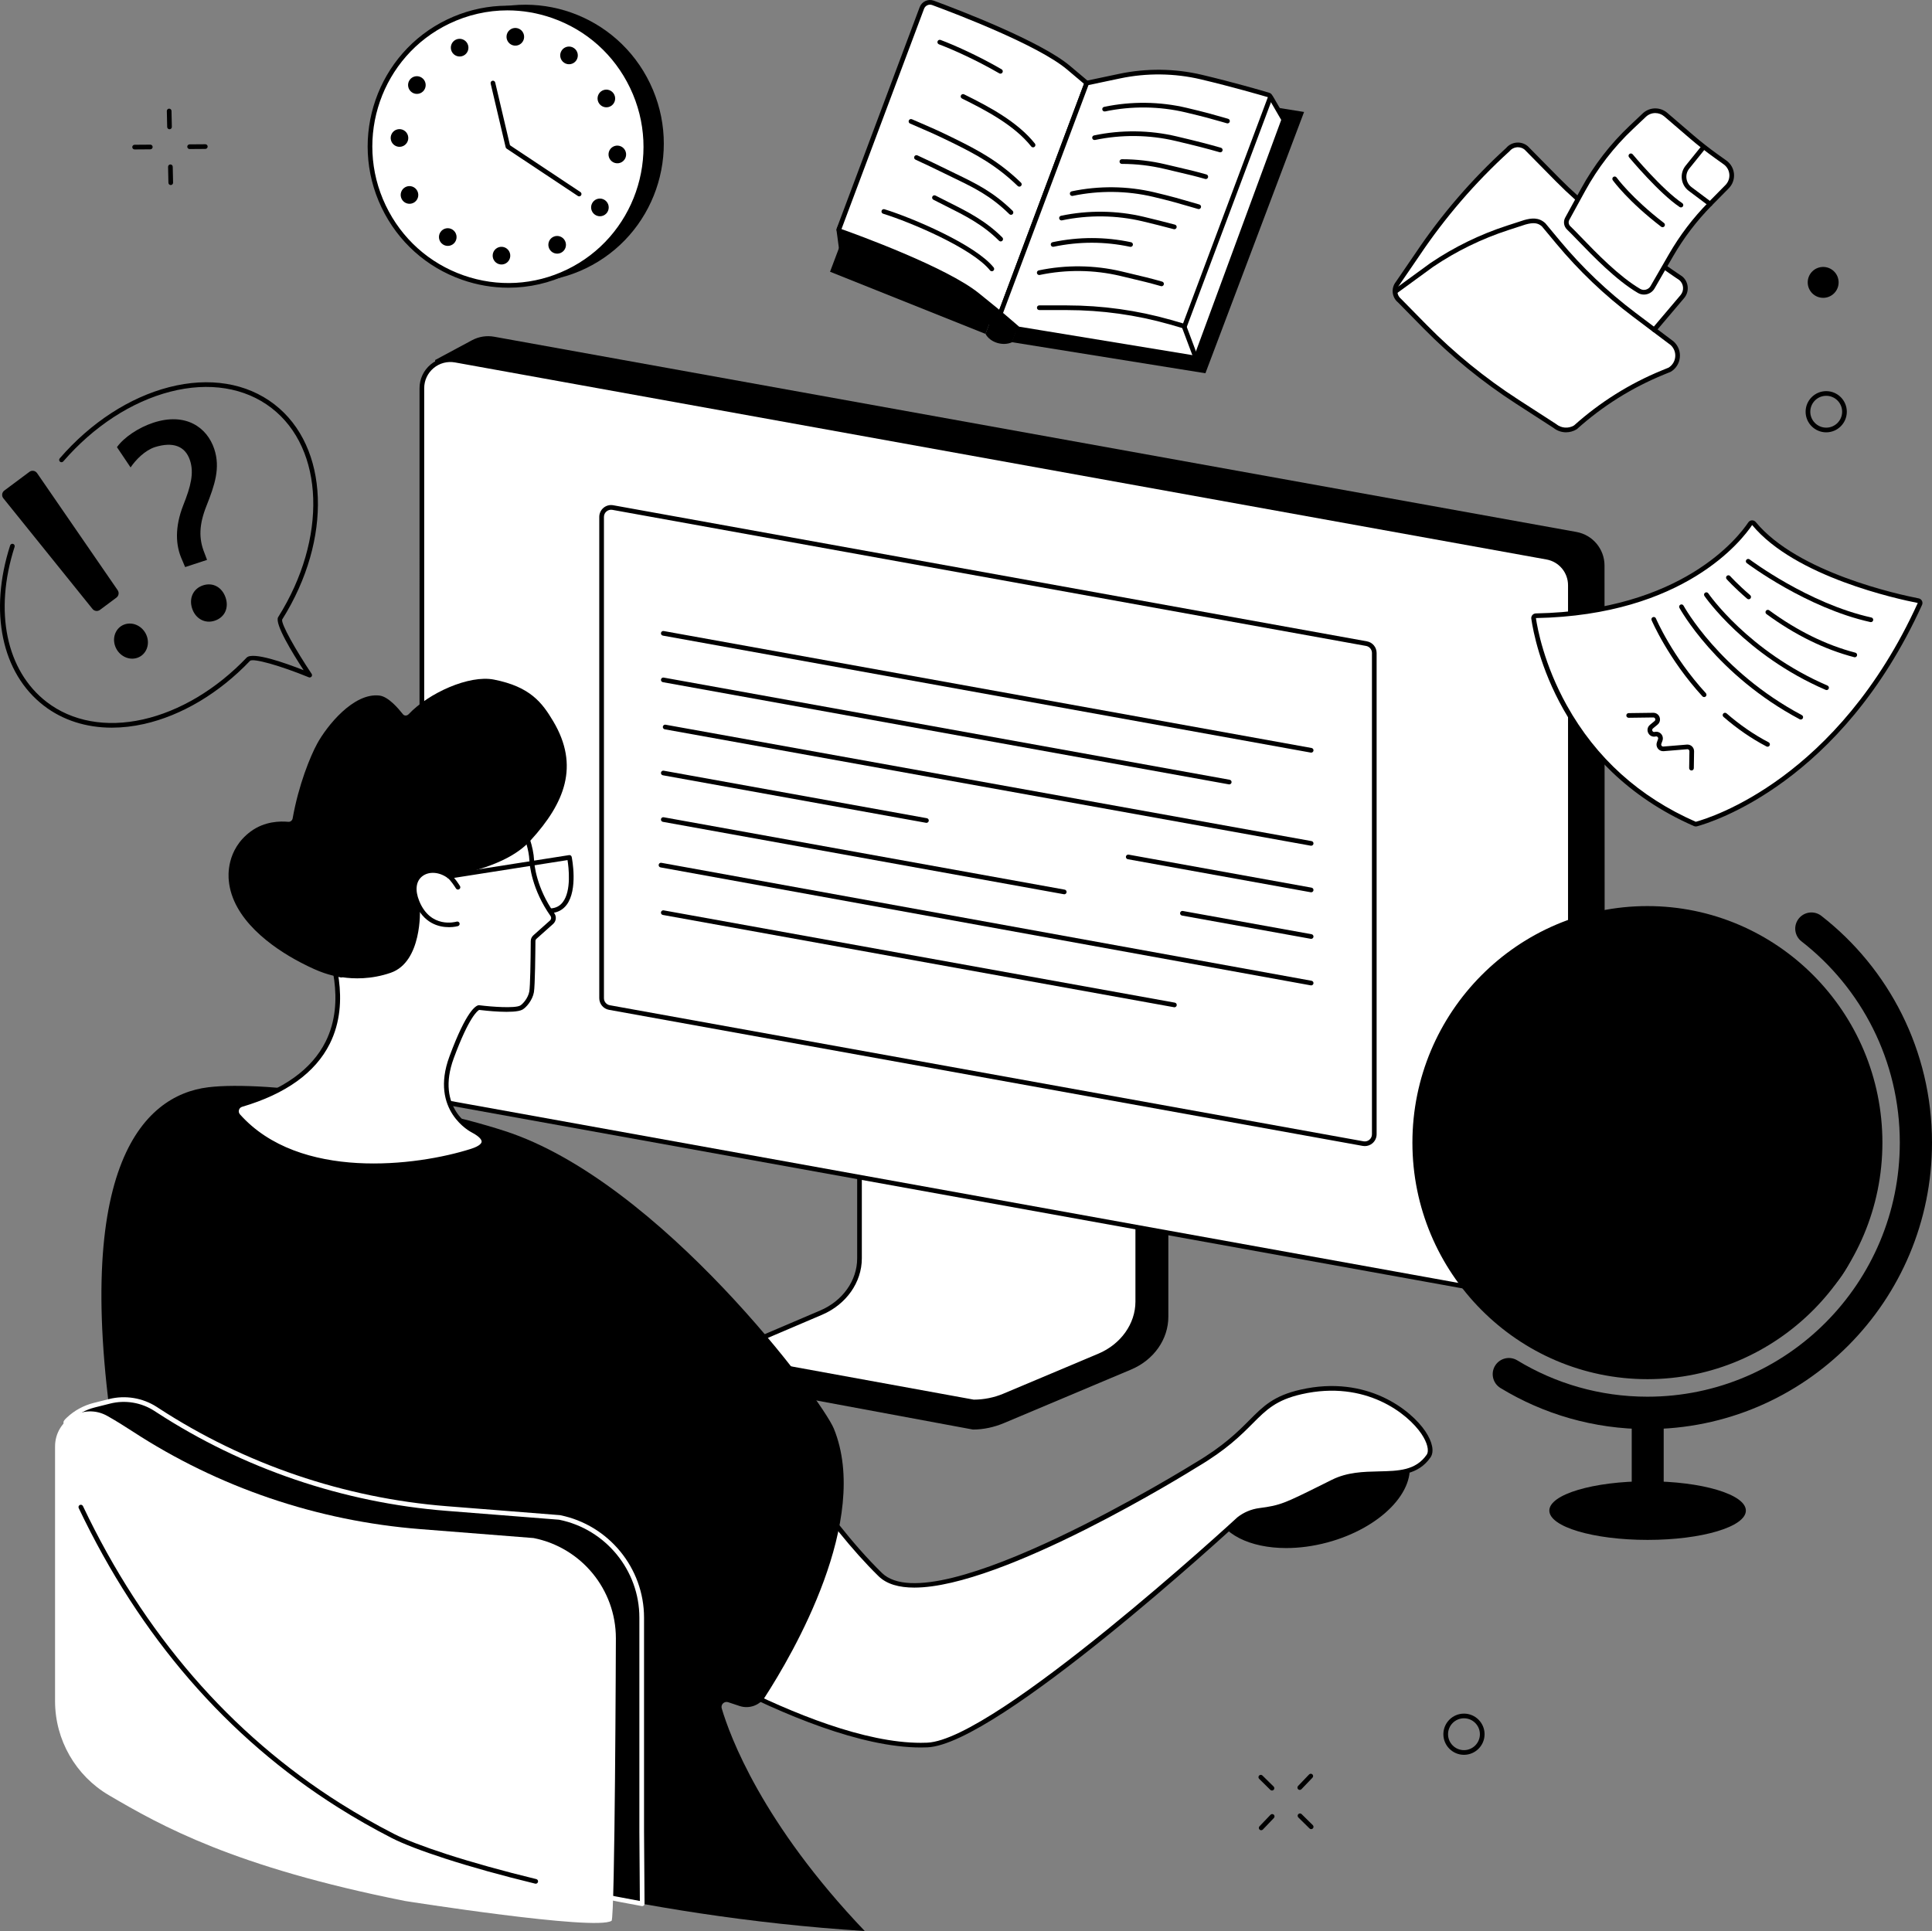 <?xml version="1.0" encoding="utf-8"?>
<svg data-name="Layer 2" id="Layer_2" viewBox="0 0 1830.7 1830" xmlns="http://www.w3.org/2000/svg">
<rect x="0" y="0" width="1830.7" height="1830" fill="#808080" stroke="none"/>
<defs>

</defs>
<g id="Illustration">
<g data-name="Digital learning" id="Digital_learning">
<g>
<g>
<path d="M1104.34,1022.26l-261.21-39.03c-1.69,0-2.25,1.57-2.25,3.08v222.24c0,21.28-148.41,76.56-149.86,73.75l-.18,23.52c-.01,4.38,3.84,8.26,8.75,8.26h3.33l219.01,40.67c10.16,0,20.2-2.27,29.4-6.13l120.41-50.7c21.68-9.13,35.35-28.73,35.35-50.11v-222.46c0-1.51-1.06-3.08-2.75-3.08Z"/>
<g>
<path d="M814.43,970.29v222.28c0,21.91-14.1,41.88-36.26,51.34l-81.23,34.67c-5.31,2.26-3.5,9.38,2.38,9.38l223.18,40.67c10.04,0,19.95-1.98,29.02-5.8l90-37.89c22.32-9.4,36.56-29.44,36.56-51.47v-222.51c0-.91-.83-1.65-1.85-1.65l-259.97-40.67c-1.02,0-1.85.74-1.85,1.65Z" fill="#fff"/>
<path d="M922.51,1330.84c-.13,0-.27-.01-.4-.04l-223-40.63c-3.68-.09-6.7-2.46-7.39-5.82-.67-3.27,1.08-6.4,4.35-7.8l81.23-34.67c21.21-9.05,34.92-28.4,34.92-49.3v-222.28c0-2.13,1.82-3.86,4.06-3.86.11,0,.23,0,.34.03l259.83,40.64c2.14.1,3.86,1.79,3.86,3.86v222.51c0,22.8-14.88,43.81-37.92,53.5l-90,37.89c-9.29,3.91-19.62,5.98-29.88,5.98ZM816.64,970.94v221.63c0,22.67-14.76,43.62-37.6,53.37l-81.23,34.67c-1.34.57-2,1.64-1.75,2.84.22,1.06,1.2,2.29,3.27,2.29.13,0,.27.01.4.04l222.99,40.63c9.61-.03,19.28-1.97,27.97-5.63l90-37.89c21.39-9.01,35.21-28.41,35.21-49.42v-221.97l-259.24-40.55Z"/>
</g>
</g>
<g>
<path d="M1510.4,1200.39l-29.14,27.2-1080.49-186.98,11.58-699.44,34.96-18.77c6.42-3.42,13.8-4.58,20.96-3.29l1025.54,185.02c15.39,2.78,26.58,16.18,26.58,31.82l.22,640.84c0,8.94-3.7,17.48-10.22,23.59Z"/>
<g>
<path d="M1456.23,1231.45l-1034.27-186.75c-12.86-2.32-22.21-13.51-22.21-26.58V367.87c0-16.84,15.24-29.57,31.81-26.58l1034.27,186.75c12.86,2.32,22.21,13.51,22.21,26.58v650.24c0,16.84-15.24,29.57-31.81,26.58Z" fill="#fff"/>
<path d="M1461.05,1234.09c-1.74,0-3.48-.15-5.22-.47l-1034.27-186.75c-13.92-2.51-24.03-14.61-24.03-28.76V367.87c0-8.68,3.82-16.86,10.48-22.42,6.66-5.57,15.38-7.88,23.93-6.33l1034.27,186.75c13.92,2.51,24.03,14.61,24.03,28.76v650.25c0,8.68-3.82,16.86-10.48,22.42-5.31,4.43-11.92,6.8-18.71,6.8ZM1456.62,1229.27c7.25,1.31,14.65-.65,20.3-5.37,5.65-4.72,8.9-11.66,8.9-19.03v-650.25c0-12-8.57-22.27-20.39-24.4L431.16,343.47c-7.25-1.31-14.65.65-20.3,5.37-5.65,4.72-8.9,11.66-8.9,19.03v650.25c0,12,8.57,22.27,20.39,24.4l1034.27,186.75Z"/>
</g>
<g>
<path d="M1291.64,1083.77l-714.19-128.96c-4.28-.77-7.39-4.5-7.39-8.85v-456.12c0-5.6,5.07-9.84,10.59-8.85l714.19,128.95c4.28.77,7.39,4.5,7.39,8.85v456.12c0,5.6-5.07,9.84-10.59,8.85Z" fill="#fff"/>
<path d="M1293.25,1086.13c-.67,0-1.34-.06-2-.18l-714.19-128.96c-5.34-.96-9.21-5.6-9.21-11.03v-456.12c0-3.33,1.47-6.46,4.02-8.6,2.55-2.13,5.89-3.02,9.17-2.43l714.19,128.96c5.34.96,9.21,5.6,9.21,11.03v456.12c0,3.33-1.47,6.46-4.02,8.6-2.03,1.7-4.57,2.61-7.17,2.61ZM1292.04,1081.6c1.99.36,4.01-.18,5.55-1.47,1.55-1.29,2.43-3.19,2.43-5.2v-456.12c0-3.28-2.34-6.09-5.57-6.67l-714.19-128.96c-1.98-.36-4,.18-5.55,1.47-1.55,1.29-2.43,3.19-2.43,5.2v456.12c0,3.28,2.34,6.09,5.57,6.67l714.19,128.96Z"/>
</g>
<g>
<path d="M1242.42,713.25c-.13,0-.26-.01-.4-.04l-613.91-110.85c-1.2-.22-2-1.37-1.78-2.57.22-1.2,1.36-2,2.57-1.78l613.91,110.85c1.2.22,2,1.37,1.79,2.57-.19,1.07-1.13,1.82-2.18,1.82Z"/>
<path d="M1164.79,743.35c-.13,0-.26-.01-.4-.04l-536.28-96.83c-1.2-.22-2-1.37-1.78-2.57.22-1.2,1.36-2,2.57-1.78l536.28,96.83c1.2.22,2,1.37,1.79,2.57-.19,1.07-1.13,1.82-2.18,1.82Z"/>
<path d="M1242.42,801.49c-.13,0-.26-.01-.4-.04l-612.13-110.3c-1.2-.22-2-1.37-1.79-2.57.22-1.2,1.36-2,2.57-1.79l612.13,110.3c1.2.22,2,1.37,1.79,2.57-.19,1.07-1.13,1.82-2.18,1.82Z"/>
<path d="M1242.42,845.61c-.13,0-.26-.01-.4-.04l-173.34-31.3c-1.2-.22-2-1.37-1.79-2.57.22-1.2,1.35-2,2.57-1.78l173.34,31.3c1.2.22,2,1.37,1.79,2.57-.19,1.07-1.13,1.82-2.18,1.82Z"/>
<path d="M877.88,779.79c-.13,0-.26-.01-.4-.04l-249.37-45.03c-1.2-.22-2-1.37-1.78-2.57.22-1.2,1.36-2,2.57-1.78l249.37,45.03c1.2.22,2,1.37,1.78,2.57-.19,1.07-1.13,1.82-2.18,1.82Z"/>
<path d="M1242.42,889.73c-.13,0-.26-.01-.4-.04l-121.99-22.03c-1.2-.22-2-1.37-1.79-2.57.22-1.2,1.35-2,2.57-1.78l121.99,22.03c1.2.22,2,1.37,1.79,2.57-.19,1.07-1.13,1.82-2.18,1.82Z"/>
<path d="M1008.46,847.48c-.13,0-.26-.01-.4-.04l-379.95-68.6c-1.2-.22-2-1.37-1.78-2.57.22-1.2,1.36-2,2.57-1.78l379.95,68.6c1.2.22,2,1.37,1.79,2.57-.19,1.07-1.13,1.82-2.18,1.82Z"/>
<path d="M1242.42,933.84c-.13,0-.26-.01-.4-.04l-616.09-111.78c-1.2-.22-2-1.37-1.78-2.57.22-1.2,1.36-2,2.57-1.78l616.09,111.78c1.2.22,2,1.37,1.78,2.57-.19,1.07-1.13,1.82-2.18,1.82Z"/>
<path d="M1112.84,954.57c-.13,0-.26-.01-.4-.04l-484.34-87.45c-1.2-.22-2-1.37-1.78-2.57.22-1.2,1.36-2,2.57-1.78l484.34,87.45c1.2.22,2,1.37,1.79,2.57-.19,1.07-1.13,1.82-2.18,1.82Z"/>
</g>
</g>
</g>
<g>
<g>
<g>
<g>
<ellipse class="cls-1" cx="1243.02" cy="1407.36" rx="92.72" ry="54.15" transform="translate(-320.96 368.26) rotate(-14.95)"/>
<path d="M1218.79,1467.06c-34.21,0-61.59-13.12-67.49-35.22-3.94-14.77,2.07-31.15,16.93-46.13,14.55-14.67,35.95-26.33,60.25-32.81,50.57-13.5,98.24-.06,106.26,29.97,8.01,30.03-26.61,65.44-77.18,78.94-13.35,3.56-26.5,5.25-38.76,5.25ZM1267.63,1352.02c-11.98,0-24.88,1.66-38.01,5.16-23.55,6.29-44.24,17.53-58.25,31.66-13.7,13.82-19.31,28.69-15.79,41.87,7.39,27.67,52.63,39.7,100.84,26.83,48.22-12.87,81.43-45.85,74.05-73.52-5.38-20.14-30.8-31.99-62.83-31.99Z"/>
</g>
<g>
<path d="M1173.98,1439.58c5.65-4.42,12.4-7.26,19.54-8.19,21.98-2.85,25.48-5.19,69.55-27.06,32.98-16.37,71.13,3.44,90.57-24.39,11.3-16.17-40.2-79.07-120.63-60.87-45.78,10.36-39.3,33.54-99.39,69.12,0,0-247.7,154.69-299.51,104.02-57.49-56.23-108.17-144.36-108.17-144.36l-149.69,181.13s189.23,129.55,302.47,124.74c66.27-2.81,295.26-214.14,295.26-214.14Z" fill="#fff"/>
<path d="M872.56,1656.05c-113.27,0-295.7-123.98-297.56-125.25-.51-.35-.85-.9-.94-1.52-.09-.62.09-1.24.49-1.72l149.69-181.13c.46-.56,1.17-.86,1.89-.8.72.06,1.37.47,1.73,1.1.51.88,51.2,88.51,107.8,143.88,49.97,48.88,294.33-102.77,296.79-104.31,27.13-16.06,40.62-29.61,51.46-40.49,13.37-13.42,23.03-23.12,48.62-28.91,62.83-14.22,104.7,19.62,118.06,39.49,6.82,10.14,8.64,19.41,4.87,24.81-11.72,16.78-29.73,17.19-48.8,17.62-14.19.32-28.86.66-42.61,7.48l-8.48,4.22c-36.26,18.04-40.92,20.36-61.77,23.06-6.69.87-13.05,3.52-18.39,7.68-10.31,9.51-230.44,211.85-296.61,214.66-2.06.09-4.14.13-6.25.13ZM579.51,1528.5c20.24,13.53,187.51,123.12,292.98,123.13,2.07,0,4.1-.04,6.13-.13,64.71-2.75,291.57-211.44,293.86-213.55.04-.04.09-.08.14-.12,5.98-4.68,13.11-7.66,20.62-8.64,20.11-2.61,23.92-4.5,60.37-22.63l8.48-4.22c14.63-7.26,29.8-7.61,44.47-7.94,18.69-.43,34.83-.79,45.27-15.73,2.6-3.72.67-11.49-4.92-19.8-12.77-19.01-52.92-51.34-113.41-37.65-24.33,5.51-33.61,14.82-46.46,27.72-11.02,11.06-24.73,24.83-52.3,41.15-8.64,5.4-184.37,114.43-268.34,114.44-14.44,0-26.15-3.22-33.85-10.75-51.37-50.24-97.82-126.72-106.93-142.1l-146.12,176.81Z"/>
</g>
<path d="M478.22,1071.8c-85.34-27.63-225.06-48.3-281.01-41.4-62.13,7.66-132.36,76.98-86.22,354.76,9.04,54.43,15.76,103.57,25.33,147.13,57.72,83.83,134.29,155.48,235.85,207.56,44.9,23.02,228.7,76.23,447.24,90.14-97.4-102.09-127.8-184.84-135.52-210.98-1.09-3.7,2.42-7.08,6.08-5.87l10.79,3.58c9,2.99,18.89-.47,24.04-8.44,26.57-41.11,100.58-167.79,65.34-254.37-10.99-26.99-164.45-234.38-311.91-282.11Z"/>
</g>
<g>
<g>
<path d="M482.16,759.3s20.45,30.65,21.7,55.98c.33,6.7,3.12,28.11,19.61,51.52,1.59,2.26,1.24,5.33-.85,7.19l-15.76,14.05c-1.09.97-1.71,2.32-1.72,3.76-.05,8.94-.33,41.98-1.4,48.13-1.25,7.14-6.98,13.44-9.83,14.98-7.52,4.06-40.11-.09-40.11-.09,0,0-8.74.83-25.88,47.22-18.51,50.1,19.88,69.03,19.88,69.03,14.42,7.53,14.69,14.81-.91,19.78-53.79,17.14-165,29.67-221.15-33.36-3.2-3.6-1.6-9.36,3.09-10.75,142.68-42.08,74.68-163.35,77.7-164.15,7.71-2.04,52.03-48.74,78-62.03,17.7-9.06,39.17,4.05,53.57-9.66l44.07-51.63Z" fill="#fff"/>
<path d="M354.23,1106.97c-47.11,0-97.55-11.39-130.15-47.99-2.02-2.27-2.73-5.36-1.89-8.29.83-2.93,3.08-5.19,6.01-6.05,40.15-11.84,67.18-31.18,80.34-57.48,19.55-39.07,3.03-83.5-2.4-98.11-1.9-5.1-2.29-6.16-1.65-7.4.29-.55.86-1.02,1.47-1.18,2.66-.7,13.18-10.13,23.35-19.25,17.22-15.44,38.66-34.65,54.21-42.61,8.56-4.38,17.7-3.91,26.53-3.46,9.91.51,19.27.99,26.44-5.76l44-51.54c.45-.53,1.1-.82,1.81-.77.69.04,1.33.4,1.71.98.85,1.27,20.8,31.45,22.07,57.1.21,4.15,2.09,26.05,19.21,50.36,2.24,3.17,1.73,7.53-1.19,10.12l-15.76,14.05c-.63.56-.98,1.31-.98,2.12-.06,9.79-.34,42.22-1.44,48.5-1.32,7.56-7.32,14.58-10.96,16.54-7.61,4.11-35.71.87-40.92.23-1.47.76-9.58,6.56-24.05,45.72-17.57,47.55,17.29,65.54,18.79,66.28,8.49,4.43,12.4,8.78,12.01,13.31-.38,4.39-4.71,7.85-13.23,10.57-22.66,7.22-57,13.99-93.33,13.99ZM308.98,883.93c.32.95.82,2.28,1.3,3.59,5.6,15.05,22.62,60.84,2.21,101.63-13.73,27.44-41.67,47.54-83.05,59.74-1.49.44-2.58,1.54-3,3.02-.42,1.46-.06,3,.94,4.13,56.24,63.12,167.73,49,218.83,32.72,8.89-2.83,10.07-5.65,10.16-6.73.1-1.14-.64-4.3-9.6-8.98-.36-.18-39.91-20.39-20.93-71.76,16.35-44.26,25.37-48.43,27.75-48.66.16-.02.33-.01.49,0,12.33,1.57,33.76,3.05,38.78.33,2.45-1.32,7.6-7.1,8.7-13.41.83-4.72,1.25-27.77,1.37-47.77.01-2.04.91-4.01,2.46-5.39l15.76-14.05c1.25-1.12,1.47-2.91.51-4.27-17.82-25.3-19.79-48.33-20.01-52.69-1.01-20.33-14.99-44.63-19.76-52.37l-42.13,49.35c-.05.06-.1.11-.16.17-8.56,8.14-19.36,7.58-29.8,7.05-8.25-.42-16.79-.86-24.29,2.98-15.04,7.69-36.23,26.69-53.27,41.96-11.97,10.73-19.2,17.14-23.27,19.41Z"/>
</g>
<path d="M522.1,865.3c-1.15,0-2.12-.89-2.21-2.05-.09-1.22.83-2.28,2.05-2.37,4.87-.35,8.6-2.31,11.4-6,8.24-10.86,5.52-32.93,4.42-39.79l-111.68,17.53c-1.2.19-2.34-.63-2.53-1.84-.19-1.21.64-2.34,1.84-2.53l113.83-17.87c1.18-.19,2.28.59,2.51,1.75.26,1.26,6.13,30.94-4.86,45.43-3.56,4.69-8.48,7.3-14.61,7.74-.05,0-.11,0-.16,0Z"/>
<path d="M425.32,878.65c-9.4,0-24.16-3.46-32.16-23.13-4.92-12.07-3.31-22.79,4.3-28.65,7.91-6.1,20.08-5.36,29.61,1.79,3.57,2.68,8.26,10.16,8.79,11.01.64,1.04.32,2.4-.72,3.05-1.04.65-2.4.32-3.05-.71-1.3-2.1-5.22-7.95-7.68-9.8-7.94-5.96-17.91-6.71-24.24-1.82-6.03,4.65-7.09,13.21-2.91,23.48,10.76,26.43,34.44,19.82,35.44,19.53,1.18-.34,2.4.33,2.75,1.5.35,1.17-.32,2.4-1.49,2.75-.1.03-3.6,1.03-8.64,1.03Z"/>
<path d="M524.14,683.4c-10.46-17.54-21.71-32.6-56.09-39.37-23.54-4.64-61.93,12.74-80.82,32.79-1.58,1.67-4.09,1.73-5.4.07-4.06-5.12-13.7-16.7-22.24-17.72-24.72-2.94-50.04,29.09-59.04,45.56-6.57,12.03-17.65,39.23-23.24,70.84-.35,1.98-2.15,3.44-4.1,3.26-7.45-.71-22.38-.68-35.64,9.13-23.64,17.49-21.08,43.12-20.8,46.25,3.21,36.51,40.32,63.48,68.45,78.11,19.09,9.93,26.26,11.35,37.49,13.95.65.15,1.33.1,1.97-.11,9.94,1.46,26.82,2.21,45.62-4.31,29.88-10.37,27.62-59.94,27.62-59.94l-3.76-9.35c-2.28-5.66-2.6-12.05-.29-17.7,7.05-17.24,33.07-4.29,34.04-4.49,48.96-10.17,66.25-24.5,75.14-34.26,31.87-34.98,46.42-70.24,21.1-112.7Z"/>
</g>
</g>
<g>
<g>
<path d="M530.28,1438.07c-.12-.02-.24-.03-.36-.05l-106.6-8.4c-97.71-7.7-191.96-39.7-274.06-93.19-.64-.41-1.27-.83-1.92-1.24-12.87-8.3-28.61-10.9-43.47-7.17l-14.48,3.64c-9.13,2.29-17.57,6.82-24.42,13.27-1.59,1.49-2.61,2.63-2.61,3.02l13.75,79.24c61.07,128.98,154.18,239.92,296.06,312.68,29.29,15.02,117.73,42.89,236.37,64.32-.2-28.65-.48-68.15-.48-68.2v-202.95c0-46.12-32.55-85.84-77.78-94.95Z"/>
<path d="M608.54,1806.39c-.13,0-.26-.01-.39-.04-112.64-20.34-204.48-47.86-236.99-64.53-68.08-34.91-128.28-80.58-178.95-135.73-46.32-50.42-86.05-110.3-118.1-177.97-.09-.18-.15-.37-.18-.57l-13.75-79.24c-.02-.12-.03-.25-.03-.37,0-1.05.47-1.97,3.31-4.64,7.04-6.63,15.83-11.4,25.4-13.81l14.48-3.64c15.39-3.86,31.86-1.15,45.2,7.46l1.92,1.25c81.46,53.08,175.87,85.18,273.02,92.84l107.09,8.47s.09.01.14.02c46.1,9.29,79.56,50.13,79.56,97.12v202.96l.48,68.18c0,.66-.28,1.29-.79,1.71-.4.34-.91.52-1.43.52ZM78.24,1426.5c66.53,140.37,165.77,245.14,294.94,311.38,25.87,13.27,109.17,41.07,233.13,63.63l-.37-52.58c-.06-7.85-.09-12.95-.09-12.96v-202.96c0-44.87-31.93-83.87-75.94-92.77l-.29-.04-106.47-8.39c-97.88-7.72-193.01-40.06-275.09-93.55l-1.91-1.24c-12.31-7.94-27.52-10.45-41.73-6.89l-14.48,3.64c-8.84,2.22-16.95,6.63-23.45,12.74-.99.93-1.53,1.51-1.81,1.83l13.56,78.14ZM64.39,1348.73h0s0,0,0,0Z" fill="#fff"/>
</g>
<path d="M383.63,1801.49c-161.93-32.27-230.79-71.07-280.39-100.17-31.65-18.57-51.07-52.52-51.07-89.19v-241.33c0-25.47,27.5-41.46,49.66-28.88,8.17,4.64,15.97,9.47,23.52,14.41,81.67,53.36,175.56,85.11,272.84,92.78l107.44,8.47c45.33,9.04,77.96,48.8,77.96,94.99,0,0-.84,265.55-4.09,267.72-14.8,9.86-195.88-18.8-195.88-18.8Z" fill="#fff"/>
<path d="M507.64,1785.15c-.17,0-.35-.02-.52-.06-31.22-7.58-60.73-15.79-85.33-23.76-22.39-7.25-39.89-13.99-50.63-19.5-17.49-8.97-34.65-18.74-50.99-29.05-104.98-66.2-187.6-161.62-245.57-283.6-.52-1.1-.06-2.42,1.05-2.95,1.11-.52,2.42-.06,2.95,1.05,57.6,121.21,139.67,216.01,243.94,281.75,16.23,10.23,33.27,19.94,50.65,28.85,10.38,5.32,28.12,12.15,49.97,19.23,24.5,7.93,53.89,16.12,85.01,23.67,1.19.29,1.92,1.48,1.63,2.67-.25,1.01-1.15,1.69-2.15,1.69Z"/>
</g>
</g>
<g>
<g>
<g>
<ellipse class="cls-1" cx="1561.03" cy="1082.84" rx="220.46" ry="221.96"/>
<g>
<path d="M1502.73,878.75c-.91,1.34,1.79,5.84,7.14,5.84s8.03-.9,10.26,4.94c2.23,5.84-.89,25.61,2.23,32.8s8.48,11.68,12.5,7.64c4.02-4.04,3.57-14.83,8.48-17.52,4.91-2.7,22.76-13.48,23.65-22.46.89-8.99-5.36-15.73-20.97-17.52-15.62-1.8-36.59-3.59-43.29,6.29Z"/>
<path d="M1445.06,1080.05c-2.09,1.17-3.34,3.42-3.23,5.82.32,7.54-2.52,26.31-8.48,32.31-7.59,7.64-4.79,21.4-4.91,26.96-.24,11.28.84,16.3,12.89,21.7,12.05,5.39,16.77,5.7,17.66,16.48.89,10.78,2.28,52.44,5.85,63.22,3.57,10.78,11.16,28.31,15.17,32.35,4.02,4.04,13.39,6.29,7.59-8.99-5.8-15.28-9.37-22.46-2.68-31,6.69-8.54,17.85-28.31,18.74-35.94.89-7.64,4.91-12.13,8.48-13.03,3.57-.9,11.16-3.59,13.39-6.29,2.23-2.7-2.23-10.33-3.57-17.07s-1.34-10.78,9.82-16.17c11.16-5.39,5.8-20.67-9.37-24.71-15.17-4.04-24.55-12.58-22.76-21.12,1.79-8.54-10.26-7.64-17.4-11.68-7.14-4.04-6.93-10.39-14.87-13.42-10.74-4.09-18.28-1.68-22.31.59Z"/>
<path d="M1721.55,1070.63c-3.76-5.68-3.29-14.67,6.11-26.98,7.38-9.67-3.21-19.33-8.1-23.03-.9-.68-.49-2.09.62-2.22,6.06-.69,20.1,1.36,26.28,32.82,7.99,40.7,11.28,26.5,15.51,21.77,4.23-4.73-3.68-13.57,4.23-22.72,4.99-5.76,7.52-14.17,8.81-21.03-15.9-64.56-59.85-117.96-118.09-146.33.09,7.09-1.61,31.77-30.33,21.59,0,0-17.86-8.52-13.63,26.03,4.23,34.55,18.8-2.37,21.62-3.79,2.82-1.42,10.34-3.31,7.05,19.88,0,0-.47,8.05-15.04,6.63-14.57-1.42-17.39,5.68-17.39,9.47s1.41,13.72-6.58,20.82c-7.99,7.1-5.64,25.56,5.17,19.4,10.81-6.15,18.33-25.56,28.2-27.45,9.87-1.89,18.8,10.89,28.2,7.57,9.4-3.31,5.17-19.4,9.87-19.4s14.57,9.47,13.16,16.56c-1.41,7.1-15.98,10.41-12.22,18.93,3.76,8.52,11.75,5.68,14.1,11.36,2.35,5.68-11.75,12.3-23.03,5.21-11.28-7.1-13.16,3.31-18.8-1.42-5.64-4.73-6.11-14.67-14.1-11.36-7.99,3.31-12.69,9.94-23.03,14.67-10.34,4.73-18.8,10.89-18.8,17.51s3.76,13.72,1.88,24.14c-1.88,10.41-5.17,38.81,28.67,33.13,33.85-5.68,29.61,11.83,29.61,13.72s-.47,26.5,2.82,30.76c3.29,4.26,10.81,16.56,0,32.65-10.81,16.09-6.58,52.06,3.29,47.33,9.87-4.73,19.74-23.19,31.96-32.65,12.22-9.47,29.15-50.64,22.09-63.42-7.05-12.78,9.87-23.19,12.22-31.71,2.35-8.52,1.41-12.78-2.35-18.46Z"/>
<path d="M1401.86,929.27c.18,7.88-1.21,16.46-5.79,24.5-13.83,24.26-13.39,36.39-14.73,60.65-1.34,24.26,29.11,67.03,36.7,71.52,7.59,4.49,8.76-6.19,8.76-14.73s-3.24-18.78-7.7-28.66c-4.46-9.88-4.46-16.17-3.12-20.22,1.34-4.04,6.69-5.39,10.26-1.35,3.57,4.04,12.15,7.63,16.27,5.1,5.07-3.11,3.1-15.27,4.88-19.31,1.79-4.04,11.6-6.74,15.62-15.28,4.02-8.54,10.71-12.13,18.74-16.18,8.03-4.04,15.17-5.84,16.51-8.54,1.34-2.7-.45-8.99,1.78-16.17,2.23-7.19,7.59-15.73,5.36-19.32-2.23-3.59-8.93-9.43-21.42-.45s-15.62,8.99-19.19,2.25,4.02-24.26,19.64-24.26,18.74-5.39,19.19-9.43c.45-4.04-4.46-8.54-9.82-9.44-5.36-.9-6.25,2.25-28.56,11.23-14.89,6-27.99,4.59-35.05,2.99-10.14,7.54-19.62,15.93-28.32,25.07Z"/>
<path d="M1742.61,1183.93c-.37,10.06-9.62,19.75-15.17,23.1-5.55,3.35-14.06,8.57-14.06,17.14,0,5.52-.15,12.57,1.13,18,29.38-28.69,35.19-34.24,52.01-77.5-.87-5.5-23.53,9.21-23.9,19.27Z"/>
</g>
</g>
<path d="M1561.03,1307.01c-122.78,0-222.68-100.56-222.68-224.17s99.89-224.17,222.68-224.17,222.68,100.56,222.68,224.17-99.89,224.17-222.68,224.17ZM1561.03,863.1c-120.34,0-218.25,98.58-218.25,219.74s97.91,219.74,218.25,219.74,218.25-98.58,218.25-219.74-97.91-219.74-218.25-219.74Z"/>
</g>
<g>
<path d="M1417.09,1293.65c-4.94,7.26-2.78,17.18,4.72,21.75,40.64,24.71,88.28,38.93,139.22,38.93,148.93,0,269.67-121.55,269.67-271.49,0-87.45-41.07-165.25-104.85-214.9-6.95-5.41-17.02-3.85-22.03,3.4-4.62,6.69-3.2,15.8,3.22,20.79,56.66,44.03,93.15,113.08,93.15,190.71,0,132.98-107.07,240.78-239.16,240.78-45.12,0-87.31-12.58-123.32-34.44-6.97-4.23-16.03-2.27-20.62,4.47Z"/>
<rect height="101.78" width="30.29" x="1546.17" y="1337.86"/>
<ellipse cx="1561.21" cy="1431.55" rx="93.11" ry="27.78"/>
</g>
</g>
<g>
<polygon points="1142.21 353.72 958.66 324.25 1052.15 76.63 1235.7 106.1 1142.21 353.72"/>
<polygon points="933.84 316.45 786.52 257.53 873.54 26.67 1019.97 88.14 933.84 316.45"/>
<path d="M959.01,324.33c-8.57,3.91-20.66.39-25.17-7.88l86.68-231.5c4.21,8.47,16.22,12.35,24.95,8.71l-86.46,230.67Z"/>
<g>
<path d="M963.48,311.97c-8.57,3.91-20.66.39-25.17-7.88l85.78-228.94c4.21,8.47,16.22,12.35,24.95,8.71l-85.56,228.11Z"/>
<path d="M955.86,315.77c-7.86,0-15.9-4.02-19.49-10.62-.31-.56-.35-1.23-.13-1.84l85.78-228.94c.31-.83,1.08-1.39,1.96-1.43.93-.05,1.7.44,2.1,1.23,3.58,7.19,14.33,10.91,22.11,7.65.82-.34,1.75-.16,2.39.45.64.61.85,1.54.54,2.37l-85.56,228.11c-.21.55-.62.99-1.15,1.24-2.66,1.21-5.58,1.78-8.53,1.78ZM963.48,311.97h.02-.02ZM940.76,303.87c4.06,6.23,13.74,9.2,20.98,6.43l83.7-223.14c-7.54,1.21-15.88-1.7-20.77-7.24l-83.91,223.96Z"/>
</g>
<g>
<polygon class="cls-1" points="799.07 249.6 938.17 305.46 947.89 297.22 1026.31 87.97 1009.83 81.49 881.51 11.86 794.85 217.87 799.07 249.6"/>
<path d="M938.17,307.67c-.28,0-.56-.05-.83-.16l-139.1-55.86c-.74-.3-1.26-.97-1.37-1.76l-4.22-31.73c-.05-.39,0-.79.15-1.15L879.47,11c.24-.58.72-1.02,1.31-1.23.59-.21,1.24-.16,1.79.14l128.2,69.57,16.35,6.43c1.12.44,1.69,1.7,1.26,2.84l-78.42,209.25c-.13.35-.35.67-.64.91l-9.72,8.23c-.41.34-.92.52-1.43.52ZM801.1,248.03l136.67,54.88,8.26-7,77.45-206.67-14.45-5.68c-.08-.03-.17-.07-.24-.11l-126.17-68.47-85.48,203.2,3.97,29.85Z"/>
</g>
<g>
<path d="M795.03,217.01c-.29.77.1,1.63.87,1.9,12.12,4.29,99.51,35.71,130.41,60.78l21.59,17.52,81.89-218.5-17.27-14.56c-27.39-23.1-103.89-52.39-128.44-61.44-4.25-1.57-8.96.6-10.55,4.84l-78.5,209.45Z" fill="#fff"/>
<path d="M947.89,299.44c-.5,0-1-.17-1.39-.49l-21.59-17.52c-30.79-24.99-119.71-56.86-129.75-60.42-.94-.33-1.68-1.01-2.1-1.91-.42-.9-.46-1.92-.11-2.86h0S871.45,6.78,871.45,6.78c2.01-5.37,8.02-8.12,13.39-6.14,23.26,8.58,101.31,38.39,129.1,61.83l17.27,14.56c.72.6.97,1.59.65,2.47l-81.89,218.5c-.25.67-.81,1.17-1.49,1.36-.19.05-.38.08-.58.08ZM797.36,217.09c13.05,4.64,99.62,35.96,130.34,60.9l19.2,15.58,80.26-214.16-16.07-13.56c-27.24-22.97-104.69-52.54-127.78-61.06-3.09-1.14-6.55.45-7.71,3.54l-78.23,208.75Z"/>
</g>
<g>
<path d="M947.89,297.22l16.86,14.46,168.49,27.66,83.24-225.92-12.13-20.93c-.32-.56-.94-.87-1.58-.8-6.88.82-45.87,5.18-62.05.95-24.82-6.49-50.92-6.31-76.02-1.02l-32.22,6.79-84.58,198.82Z" fill="#fff"/>
<path d="M1133.24,341.55c-.12,0-.24,0-.36-.03l-168.49-27.66c-.4-.07-.77-.24-1.08-.5l-16.86-14.46c-.73-.63-.97-1.66-.59-2.55l84.58-198.82c.28-.67.87-1.15,1.58-1.3l32.22-6.79c26.45-5.57,53.09-5.21,77.04,1.05,16.03,4.19,56.65-.46,61.23-1.01,1.53-.18,2.99.56,3.76,1.88l12.13,20.93c.33.57.39,1.26.16,1.88l-83.23,225.92c-.32.88-1.16,1.45-2.08,1.45ZM965.72,309.6l166.07,27.26,82.24-223.23-11.41-19.69c-8.47,1-46.27,5.08-62.47.85-23.29-6.09-49.22-6.43-75.01-1l-31.09,6.55-83.49,196.26,15.15,13Z"/>
</g>
<path d="M1024.25,287.12c10.96.5,21.88,2.02,32.62,4.56,35.34,8.37,65.52,17.53,65.52,17.53l81.08-216.35c.44-1.16-.19-2.45-1.39-2.81-7.57-2.25-33.81-9.91-63.72-17.01-25.38-6.02-51.79-6.3-77.32-.92l-31.28,6.59-81.89,218.5,32.81-6.69c14.37-2.93,29.01-4.07,43.57-3.41Z" fill="#fff"/>
<path d="M1122.38,311.42c-.21,0-.43-.03-.64-.1,0,0-5.01-1.52-13.31-3.88-31.61-8.99-64.4-13.56-97.44-13.59l-26.21-.02c-1.22,0-2.21-.99-2.21-2.22s.99-2.21,2.21-2.21l26.22.02c33.45.03,66.64,4.65,98.65,13.76,5.26,1.5,9.2,2.65,11.4,3.31l80.35-214.41c-7.29-2.09-33.6-9.78-63.5-16.87-24.86-5.89-51.27-6.21-76.4-.92l-30.09,6.34-81.46,217.36c-.43,1.15-1.71,1.72-2.85,1.3-1.15-.43-1.72-1.7-1.3-2.85l81.89-218.5c.27-.71.88-1.23,1.62-1.39l31.28-6.59c25.76-5.43,52.85-5.1,78.33.94,30.02,7.12,56.43,14.83,63.81,17.03,1.15.34,2.11,1.15,2.65,2.22.54,1.08.6,2.35.18,3.48l-81.08,216.35c-.33.88-1.17,1.44-2.07,1.44Z"/>
<g>
<g>
<path d="M1163.13,116.92c-.2,0-.4-.03-.61-.09l-5.02-1.44c-9.24-2.66-15.92-4.58-34.02-8.87-24.83-5.89-51.23-6.2-76.35-.91-1.19.25-2.37-.51-2.62-1.71-.25-1.2.51-2.37,1.71-2.62,25.75-5.43,52.83-5.1,78.29.93,18.2,4.32,24.92,6.25,34.22,8.93l5.01,1.44c1.18.34,1.86,1.56,1.52,2.74-.28.97-1.17,1.61-2.13,1.61Z"/>
<path d="M1156.3,144.36c-.2,0-.41-.03-.61-.09-11.81-3.37-20.22-5.6-41.75-10.7-24.83-5.89-51.23-6.2-76.35-.91-1.19.25-2.37-.51-2.62-1.71-.25-1.2.51-2.37,1.71-2.62,25.75-5.43,52.83-5.1,78.28.93,21.61,5.12,30.06,7.37,41.94,10.75,1.18.34,1.86,1.56,1.52,2.74-.28.97-1.17,1.61-2.13,1.61Z"/>
<path d="M1142.58,169.68c-.2,0-.41-.03-.61-.09-9.34-2.66-14.69-3.92-26.4-6.67-3.47-.81-7.49-1.76-12.34-2.91-13.12-3.11-26.62-4.69-40.15-4.69-1.28,0-2.25-.98-2.25-2.21s1.04-2.21,2.25-2.21c13.87,0,27.72,1.62,41.17,4.81,4.84,1.15,8.86,2.09,12.33,2.9,11.78,2.76,17.16,4.03,26.6,6.72,1.18.34,1.86,1.56,1.52,2.74-.28.97-1.17,1.61-2.13,1.61Z"/>
<path d="M1135.86,198.15c-.2,0-.41-.03-.61-.09-2.74-.78-5.32-1.54-7.92-2.3-8.9-2.61-18.1-5.31-34.55-9.21-24.83-5.89-51.23-6.2-76.35-.91-1.19.25-2.37-.51-2.62-1.71-.25-1.2.51-2.37,1.71-2.62,25.76-5.43,52.83-5.1,78.29.93,16.56,3.93,25.82,6.64,34.77,9.27,2.59.76,5.17,1.52,7.89,2.29,1.18.34,1.86,1.56,1.52,2.74-.28.97-1.17,1.61-2.13,1.61Z"/>
<path d="M1112.76,217.24c-.19,0-.38-.02-.57-.07-10.18-2.7-20.12-5.2-29.56-7.44-24.83-5.89-51.23-6.2-76.35-.91-1.19.25-2.37-.51-2.62-1.71s.51-2.37,1.71-2.62c25.75-5.43,52.83-5.1,78.28.93,9.48,2.25,19.46,4.76,29.68,7.47,1.18.31,1.89,1.53,1.57,2.71-.26.99-1.16,1.65-2.14,1.65Z"/>
<path d="M1071.3,233.94c-.15,0-.31-.02-.46-.05-23.98-5.12-48.38-5.13-72.52-.05-1.19.25-2.37-.51-2.62-1.71-.25-1.2.51-2.37,1.71-2.62,24.75-5.21,49.76-5.2,74.36.05,1.2.26,1.96,1.43,1.7,2.63-.22,1.04-1.14,1.75-2.16,1.75Z"/>
<path d="M1100.64,271.24c-.2,0-.41-.03-.61-.09-11.24-3.21-16.55-4.47-34.15-8.64l-4.34-1.03c-24.83-5.89-51.23-6.2-76.35-.91-1.19.25-2.37-.51-2.62-1.71-.25-1.2.51-2.37,1.71-2.62,25.75-5.43,52.83-5.1,78.29.93l4.34,1.03c17.67,4.19,23.01,5.45,34.35,8.69,1.18.34,1.86,1.56,1.52,2.74-.28.97-1.17,1.61-2.13,1.61Z"/>
</g>
<g>
<path d="M948,69.81c-.38,0-.76-.1-1.11-.3-21.9-12.69-44.49-22.75-57.18-27.51-1.14-.43-1.72-1.71-1.3-2.85.43-1.14,1.7-1.72,2.85-1.3,12.85,4.82,35.71,14.99,57.84,27.82,1.06.61,1.42,1.97.81,3.02-.41.71-1.15,1.1-1.92,1.1Z"/>
<path d="M978.91,139.66c-.65,0-1.3-.29-1.73-.84-15.83-19.89-42.16-33.89-65.61-45.45-1.1-.54-1.55-1.87-1.01-2.96.54-1.1,1.87-1.55,2.96-1.01,23.88,11.77,50.72,26.06,67.12,46.66.76.96.6,2.35-.35,3.11-.41.32-.89.48-1.38.48Z"/>
<path d="M965.91,176.89c-.55,0-1.11-.21-1.54-.62-20.52-19.8-39.41-29.88-61.98-41.01-15.17-7.48-23.98-11.26-32.51-14.92-2.49-1.07-4.96-2.13-7.56-3.27-1.12-.49-1.63-1.8-1.14-2.92.49-1.12,1.8-1.63,2.92-1.14,2.59,1.14,5.05,2.19,7.53,3.25,8.58,3.68,17.45,7.49,32.72,15.02,22.92,11.3,42.11,21.56,63.09,41.8.88.85.91,2.25.06,3.13-.43.45-1.01.68-1.59.68Z"/>
<path d="M957.98,203.57c-.56,0-1.12-.21-1.55-.63-17.66-17.35-33.11-24.83-52.68-34.29-2.84-1.37-5.75-2.78-8.75-4.26-8.71-4.3-17.97-8.71-27.52-13.11-1.11-.51-1.6-1.83-1.08-2.94.51-1.11,1.83-1.6,2.94-1.08,9.58,4.41,18.88,8.84,27.63,13.16,2.99,1.47,5.89,2.88,8.72,4.25,19.14,9.26,35.67,17.26,53.85,35.12.87.86.88,2.26.03,3.13-.43.44-1.01.66-1.58.66Z"/>
<path d="M948.24,228.81c-.57,0-1.13-.22-1.57-.65-15.38-15.38-32.33-23.86-50.27-32.83-3.97-1.99-7.97-3.99-11.97-6.07-1.08-.57-1.5-1.9-.94-2.99.57-1.08,1.91-1.5,2.99-.94,3.98,2.08,7.95,4.06,11.9,6.04,18.27,9.14,35.53,17.77,51.42,33.66.86.86.86,2.27,0,3.13-.43.43-1,.65-1.56.65Z"/>
<path d="M939.84,257.07c-.65,0-1.3-.29-1.73-.84-16.49-20.72-75.06-45.59-101.3-53.7-1.17-.36-1.82-1.6-1.46-2.77.36-1.17,1.6-1.82,2.77-1.46,26.68,8.25,86.36,33.7,103.45,55.17.76.96.6,2.35-.35,3.11-.41.32-.89.48-1.38.48Z"/>
</g>
</g>
<path d="M1133.24,341.55c-.9,0-1.74-.55-2.07-1.44l-11.02-29.39c-.43-1.14.15-2.42,1.3-2.85,1.13-.43,2.42.15,2.85,1.3l11.02,29.39c.43,1.14-.15,2.42-1.3,2.85-.26.1-.52.14-.78.14Z"/>
</g>
<g>
<g>
<path d="M1453.2,586.06c2.74,18.81,24.98,138.8,152.77,194.75.46.2.97.25,1.46.11,10.77-2.91,135.07-39.78,211.8-208.57.6-1.31-.17-2.85-1.57-3.12-17.63-3.42-115.35-24.27-155.67-73.09-.95-1.15-2.71-1.09-3.54.15-9.61,14.38-63.57,84.56-203.08,87.23-1.34.03-2.36,1.21-2.17,2.54Z" fill="#fff"/>
<path d="M1606.87,783.21c-.61,0-1.22-.13-1.79-.37-127.56-55.85-150.73-173.45-154.07-196.45-.18-1.26.18-2.53,1-3.5.83-.97,2.04-1.55,3.32-1.57,138.49-2.65,191.96-72.31,201.28-86.25.78-1.17,2.03-1.88,3.43-1.95,1.41-.06,2.75.52,3.66,1.62,39.67,48.03,135.57,68.68,154.39,72.33,1.33.26,2.45,1.1,3.07,2.31.63,1.23.67,2.65.09,3.91-76.63,168.58-199.49,206.07-213.24,209.79-.37.1-.76.15-1.14.15ZM1660.28,497.54c-9.52,14.23-64.18,85.5-204.87,88.19,0,0-.02.01-.02.01,1.39,9.57,7.62,43.81,29.23,82.69,27.72,49.85,68.84,86.97,122.24,110.35,13.54-3.66,134.56-40.62,210.36-207.35-19.06-3.74-116.31-24.7-156.94-73.89Z"/>
</g>
<g>
<path d="M1772.8,589.57c-.16,0-.32-.02-.48-.05-60.67-13.41-116.57-55.44-117.13-55.87-.97-.74-1.17-2.13-.43-3.1.74-.97,2.12-1.17,3.1-.43.55.42,55.7,41.88,115.41,55.07,1.19.26,1.95,1.45,1.68,2.64-.23,1.03-1.14,1.74-2.16,1.74Z"/>
<path d="M1757.53,622.87c-.19,0-.37-.02-.56-.07-28.17-7.33-56.14-21.08-83.14-40.87-.99-.72-1.2-2.11-.48-3.09.72-.99,2.11-1.2,3.09-.48,26.55,19.46,54.02,32.97,81.64,40.16,1.18.31,1.89,1.52,1.58,2.7-.26,1-1.16,1.66-2.14,1.66Z"/>
<path d="M1656.98,567.93c-.51,0-1.02-.18-1.44-.54-12.3-10.58-19.13-18.21-19.42-18.53-.81-.91-.73-2.31.18-3.12.91-.81,2.31-.74,3.13.18.07.08,6.94,7.74,19,18.12.93.8,1.03,2.19.23,3.12-.44.51-1.06.77-1.68.77Z"/>
<path d="M1730.82,653.96c-.29,0-.59-.06-.88-.18-76.3-32.93-114.49-88.44-114.87-89-.69-1.01-.42-2.39.59-3.07,1.02-.69,2.39-.42,3.07.59.37.55,37.9,55.03,112.96,87.42,1.12.48,1.64,1.79,1.15,2.91-.36.84-1.18,1.34-2.03,1.34Z"/>
<path d="M1706.35,681.88c-.35,0-.71-.08-1.04-.26-79.17-42.13-113.6-104.94-113.94-105.57-.58-1.08-.18-2.42.9-3,1.07-.58,2.42-.18,3,.9.33.62,34.19,62.29,112.12,103.76,1.08.57,1.49,1.91.91,2.99-.4.75-1.16,1.17-1.96,1.17Z"/>
<path d="M1674.89,707.65c-.35,0-.7-.08-1.02-.25-14.17-7.4-27.88-16.83-40.76-28.04-.92-.8-1.02-2.2-.22-3.12.8-.92,2.2-1.02,3.12-.22,12.62,10.98,26.04,20.22,39.9,27.45,1.08.57,1.5,1.9.94,2.99-.4.76-1.17,1.19-1.96,1.19Z"/>
<path d="M1614.79,660.62c-.6,0-1.19-.24-1.63-.72-32.42-35.29-48-71.76-48.15-72.13-.47-1.13.05-2.42,1.18-2.9,1.13-.48,2.42.05,2.9,1.18.15.36,15.46,36.15,47.33,70.85.83.9.77,2.3-.13,3.13-.43.39-.96.58-1.5.58Z"/>
<path d="M1602.8,730.16h-.03c-1.22-.02-2.2-1.03-2.18-2.25l.24-15.98c0-.55-.2-1.05-.6-1.42-.38-.36-.88-.53-1.41-.49l-22.36,1.85c-2.14.18-4.18-.73-5.49-2.43-1.32-1.72-1.67-3.96-.94-6l1.09-3.03c.35-.98-.14-1.68-.37-1.93-.22-.25-.84-.79-1.81-.55-2.91.72-5.76-.6-7.11-3.27-1.37-2.71-.71-5.83,1.63-7.76l4.36-3.6c.98-.81.69-1.86.58-2.16-.11-.29-.54-1.22-1.73-1.22-.01,0-.02,0-.03,0l-23.36.31h-.03c-1.21,0-2.2-.97-2.21-2.18-.02-1.22.96-2.23,2.18-2.24l23.36-.31s.06,0,.09,0c2.66,0,4.96,1.61,5.89,4.12.94,2.57.19,5.35-1.92,7.1l-4.35,3.6c-1.11.91-.66,2.04-.5,2.36.16.31.76,1.29,2.09.96,2.24-.56,4.6.16,6.16,1.88,1.56,1.73,2.05,4.18,1.26,6.39l-1.09,3.03c-.32.89.09,1.57.28,1.82.18.24.69.79,1.61.72l22.36-1.85c1.75-.14,3.5.46,4.79,1.67,1.3,1.21,2.03,2.93,2,4.72l-.24,15.98c-.02,1.21-1.01,2.18-2.21,2.18Z"/>
</g>
</g>
<g>
<g>
<g>
<path d="M1566.35,244.88c7.05,5.48,14.28,10.72,21.69,15.7l4.61,3.1c5.24,4.42,5.88,12.26,1.44,17.47l-26.6,31.37,17.1,12.88c7.67,7.07,6.45,19.52-2.45,24.97l-6.52,2.67c-30.37,12.45-58.38,30.02-82.81,51.95-6.14,3.75-13.98,3.22-19.56-1.34l-35.74-23.11c-31.59-20.42-60.84-44.26-87.21-71.08l-24.13-24.54c-5.01-4.05-5.78-11.34-1.86-16.34l18.6-27.15c24.47-36.55,53.28-70,85.81-99.61,4.37-5.33,12.26-6.05,17.52-1.61l29.54,29.96c11.93,12.1,24.64,23.4,38.05,33.83l52.52,40.86Z" fill="#fff"/>
<path d="M1483.98,409.69c-4.28,0-8.54-1.43-12.03-4.24l-35.65-23.04c-31.67-20.47-61.14-44.49-87.58-71.39l-24.04-24.45c-5.81-4.78-6.76-13.43-2.1-19.34l18.51-27.04c24.5-36.6,53.45-70.22,86.03-99.89,2.49-2.96,5.97-4.78,9.83-5.14,3.91-.36,7.72.84,10.73,3.37l29.69,30.1c11.81,11.98,24.54,23.3,37.83,33.64l52.52,40.86c6.98,5.43,14.23,10.68,21.56,15.61l4.61,3.1c.06.04.13.09.19.14,2.99,2.52,4.81,6.05,5.13,9.95s-.9,7.68-3.44,10.65l-25.08,29.58,15.23,11.47c4.34,3.99,6.42,9.43,5.86,15.08-.56,5.65-3.65,10.58-8.49,13.54-.1.06-.21.11-.32.16l-6.52,2.67c-30.22,12.39-57.86,29.73-82.17,51.55-.1.09-.21.17-.32.24-3.08,1.88-6.54,2.81-9.98,2.81ZM1438.31,139.53c-.32,0-.64.01-.96.04-2.72.25-5.18,1.55-6.91,3.67-.07.08-.14.16-.22.23-32.36,29.46-61.12,62.83-85.46,99.2l-18.61,27.17c-3.28,4.17-2.6,10.12,1.42,13.36.07.05.13.11.19.17l24.12,24.54c26.22,26.66,55.43,50.47,86.83,70.77l35.75,23.11c.07.04.14.09.2.15,4.79,3.91,11.53,4.41,16.83,1.26,24.65-22.09,52.67-39.66,83.29-52.21l6.35-2.6c3.56-2.24,5.84-5.91,6.25-10.11.42-4.25-1.15-8.35-4.29-11.25l-16.94-12.74c-.49-.37-.8-.92-.87-1.52-.07-.61.12-1.21.51-1.68l26.6-31.37c1.77-2.08,2.62-4.71,2.4-7.42-.22-2.67-1.46-5.1-3.49-6.85l-4.5-3.03c-7.41-4.99-14.75-10.3-21.81-15.79l-52.52-40.86c-13.44-10.46-26.31-21.9-38.26-34.02l-29.54-29.96c-1.71-1.44-3.98-2.25-6.37-2.25Z"/>
</g>
<path d="M1567.49,314.74c-.46,0-.93-.14-1.33-.45l-19.06-14.36c-26.66-20.07-50.99-43.26-72.33-68.91l-13.66-16.42c-3.81-3.45-8.06-3.94-15.62-1.83l-16.16,5.26c-25.27,8.22-49.25,19.92-71.27,34.79l-34.26,24.98c-.99.72-2.37.5-3.09-.48-.72-.99-.5-2.37.48-3.09l34.33-25.02c22.43-15.14,46.78-27.03,72.44-35.37l16.25-5.28c6.76-1.89,13.79-2.82,20.01,2.91.07.07.14.14.2.21l13.76,16.54c21.12,25.39,45.21,48.33,71.59,68.2l19.06,14.36c.98.74,1.17,2.12.44,3.1-.43.58-1.1.88-1.77.88Z"/>
</g>
<g>
<g>
<path d="M1602.75,129.51l-24.32-20.9c-5.91-5.07-14.69-4.87-20.35.48l-12.26,11.58c-18.22,17.22-33.64,37.18-45.68,59.17l-15.05,27.47c-1.56,2.85-1.01,6.39,1.35,8.62,10.99,10.36,40.31,44.25,66.64,59.73,4.48,2.63,10.25,1.03,12.85-3.47l17.44-30.25c10.22-17.74,22.67-34.1,37.05-48.68l16.17-16.4c6.54-6.63,5.59-17.53-1.98-22.95l-7.98-5.7c-8.23-5.88-16.19-12.12-23.86-18.71Z" fill="#fff"/>
<path d="M1557.73,279.16c-2.02,0-4-.53-5.78-1.58-20.58-12.1-42.48-34.81-56.98-49.83-4.07-4.22-7.59-7.87-10.06-10.2-3.09-2.92-3.82-7.56-1.78-11.3l15.05-27.47c12.17-22.22,27.68-42.31,46.11-59.71l12.26-11.58c6.51-6.15,16.53-6.38,23.31-.55l24.33,20.9c7.59,6.52,15.56,12.77,23.7,18.59l7.98,5.7c4.14,2.96,6.76,7.56,7.2,12.62.44,5.07-1.36,10.05-4.93,13.68l-16.17,16.4c-14.23,14.44-26.58,30.67-36.7,48.23l-17.44,30.25c-1.57,2.72-4.1,4.66-7.14,5.46-.98.26-1.98.39-2.97.39ZM1568.51,107.15c-3.21,0-6.42,1.19-8.92,3.56l-12.26,11.58c-18.08,17.09-33.31,36.81-45.26,58.62l-15.05,27.47c-1.08,1.97-.7,4.42.93,5.95,2.55,2.4,6.1,6.08,10.21,10.35,14.32,14.85,35.97,37.29,56.03,49.09,1.63.96,3.53,1.21,5.38.73,1.88-.5,3.46-1.7,4.43-3.39l17.44-30.25c10.31-17.89,22.89-34.42,37.39-49.13l16.17-16.4c2.66-2.7,4-6.41,3.67-10.19-.33-3.77-2.28-7.2-5.36-9.4l-7.98-5.7c-8.25-5.89-16.33-12.23-24.01-18.83l-24.33-20.9c-2.45-2.1-5.46-3.15-8.47-3.15Z"/>
</g>
<path d="M1620.4,195.48c-.46,0-.93-.14-1.33-.44l-18.87-14.15c-3.66-2.75-5.99-6.76-6.56-11.3-.57-4.54.71-9,3.58-12.57l13.89-17.2c.77-.95,2.16-1.1,3.11-.33.95.77,1.1,2.16.33,3.11l-13.89,17.2c-2.11,2.62-3.05,5.9-2.63,9.24.42,3.34,2.13,6.29,4.82,8.31l18.87,14.15c.98.73,1.18,2.12.44,3.1-.43.58-1.1.89-1.77.89Z"/>
<path d="M1592.81,196.56c-.42,0-.85-.12-1.23-.37-19.41-13-46.76-45.74-47.92-47.12-.78-.94-.65-2.33.29-3.12.94-.78,2.33-.65,3.12.28.28.33,28.1,33.63,46.98,46.28,1.02.68,1.29,2.06.61,3.07-.43.64-1.13.98-1.84.98Z"/>
<path d="M1575.4,215.32c-.47,0-.94-.15-1.35-.46-31.48-24.17-45.27-43.28-45.84-44.08-.71-.99-.48-2.38.52-3.09.99-.71,2.38-.48,3.09.51.14.19,14.03,19.41,44.93,43.14.97.74,1.15,2.13.41,3.1-.43.57-1.09.87-1.76.87Z"/>
</g>
</g>
<g>
<path d="M106.04,689.6c-24.41,0-46.67-7.09-64.54-20.87-39.9-30.77-52.12-88.96-31.88-151.86.38-1.16,1.62-1.8,2.79-1.43,1.16.37,1.8,1.62,1.43,2.78-19.65,61.07-8.01,117.4,30.37,147,24,18.51,56.43,24.4,91.29,16.57,34.74-7.8,69.6-28.59,98.17-58.54,5.63-5.9,35.9,4.74,54.04,11.87-10.68-16.35-27.5-43.84-24.21-50.13.02-.05.12-.21.14-.25,46.63-74.18,43.89-159.33-6.37-198.09-25.17-19.41-59.23-24.9-95.91-15.46-36.71,9.45-72.73,32.92-101.42,66.09-.8.93-2.2,1.03-3.12.23-.92-.8-1.03-2.2-.23-3.12,29.27-33.85,66.08-57.81,103.66-67.48,38.03-9.79,73.44-4.02,99.72,16.24,52.08,40.16,55.27,127.83,7.42,203.94-1.36,3.99,13.41,29.86,27.91,51.5.54.81.49,1.88-.12,2.63-.62.75-1.65,1.02-2.55.65-27.46-11.24-53-18.37-55.76-15.56-29.16,30.58-64.82,51.81-100.4,59.8-10.39,2.33-20.58,3.48-30.42,3.48Z"/>
<g>
<path d="M110.38,566.3l-15.7,11.7c-2.19,1.63-5.3,1.23-7.03-.92L3.17,472.21c-1.82-2.26-1.42-5.57.89-7.3l23.83-17.76c2.31-1.72,5.61-1.16,7.26,1.24l76.35,110.92c1.56,2.27,1.07,5.35-1.12,6.98Z"/>
<path d="M108.78,611.29c-2.61-8.96,2.14-17.89,10.61-19.95s17.45,3.53,20.06,12.49c2.61,8.96-2.14,17.89-10.61,19.95-8.47,2.06-17.45-3.53-20.06-12.49Z"/>
</g>
<path d="M175.43,537.41l-2.86-6.78c-6.43-13.93-6.92-31.29,1.03-51.71,7.24-18.11,10.41-30.73,6.39-42.77-4.57-13.65-16.27-17.67-33.15-12.45-9.59,3.14-18.16,11.99-23.11,19.26l-12.91-19.21c6.64-9.3,20.4-18.55,34.51-23.18,30.64-10.03,50.85,4.44,57.65,24.78,6.09,18.2.35,34.63-7.34,54.07-7.07,17.75-7.39,30.93-2.03,44.31l2.59,6.87-20.78,6.8ZM182.11,576.8c-3.31-9.9,1.02-19.04,10.34-22.09,9.32-3.05,18.05,1.81,21.36,11.72,3.13,9.37-.58,18.6-10.43,21.83-9.32,3.05-18.13-2.08-21.27-11.45Z"/>
</g>
<g>
<path d="M616.01,79.14c31.35,65.43,4.06,143.87-60.96,175.19-65.02,31.32-143.15,3.67-174.5-61.77-31.35-65.43-4.06-143.87,60.96-175.19,65.02-31.32,143.15-3.67,174.5,61.77Z"/>
<g>
<g>
<path d="M599.02,82.32c31.35,65.43,4.06,143.87-60.96,175.19-65.02,31.32-143.15,3.67-174.5-61.77-31.35-65.43-4.06-143.87,60.96-175.19,65.02-31.32,143.15-3.67,174.5,61.77Z" fill="#fff"/>
<path d="M481.76,272.66c-14.78,0-29.61-2.51-43.98-7.55-33.67-11.82-60.74-36.12-76.22-68.42-31.83-66.43-4.01-146.34,62-178.14,31.86-15.35,67.82-17.34,101.24-5.61,33.67,11.82,60.74,36.12,76.22,68.42,31.83,66.43,4.02,146.34-62,178.14-18.16,8.75-37.66,13.16-57.26,13.16ZM480.82,9.83c-18.94,0-37.78,4.26-55.34,12.72-63.82,30.74-90.71,108.01-59.93,172.24,14.96,31.23,41.14,54.73,73.69,66.15,32.31,11.34,67.06,9.41,97.85-5.42,63.82-30.74,90.71-108.01,59.93-172.24-14.96-31.23-41.14-54.73-73.69-66.15-13.89-4.87-28.23-7.3-42.51-7.3Z"/>
</g>
<path d="M548.78,186.08c-.42,0-.85-.12-1.22-.37l-67.49-44.84c-.47-.31-.8-.79-.93-1.34l-14.21-60.35c-.28-1.19.46-2.38,1.65-2.66,1.18-.28,2.38.46,2.66,1.65l14.01,59.5,66.76,44.35c1.02.68,1.3,2.05.62,3.07-.43.64-1.13.99-1.85.99Z"/>
<g>
<path d="M443.05,41.54c2,4.18.26,9.19-3.89,11.19s-9.14.23-11.14-3.94c-2-4.18-.26-9.19,3.89-11.19s9.14-.23,11.14,3.94Z"/>
<path d="M399.72,73.68c3.81,2.62,4.79,7.84,2.2,11.66-2.59,3.82-7.79,4.8-11.6,2.18-3.81-2.62-4.79-7.84-2.2-11.66,2.59-3.82,7.79-4.8,11.6-2.18Z"/>
<ellipse cx="378.53" cy="130.79" rx="8.34" ry="8.39" transform="translate(-20.94 102.33) rotate(-14.99)"/>
<path d="M384.39,177.18c4.15-2,9.14-.23,11.14,3.94,2,4.18.26,9.19-3.89,11.19s-9.14.23-11.14-3.94c-2-4.18-.26-9.19,3.89-11.19Z"/>
<path d="M417.39,219.91c2.59-3.82,7.79-4.8,11.6-2.18,3.81,2.62,4.79,7.84,2.2,11.66s-7.79,4.8-11.6,2.18-4.79-7.84-2.2-11.66Z"/>
<path d="M466.86,241.63c.34-4.62,4.35-8.07,8.94-7.72s8.05,4.39,7.7,9.01c-.34,4.62-4.35,8.07-8.94,7.72s-8.05-4.39-7.7-9.01Z"/>
<path d="M520.43,235.62c-2-4.18-.26-9.19,3.89-11.19,4.15-2,9.14-.23,11.14,3.94,2,4.18.26,9.19-3.89,11.19-4.15,2-9.14.23-11.14-3.94Z"/>
<path d="M563.76,203.48c-3.81-2.62-4.79-7.84-2.2-11.66s7.79-4.8,11.6-2.18c3.81,2.62,4.79,7.84,2.2,11.66-2.59,3.82-7.79,4.8-11.6,2.18Z"/>
<path d="M584.33,154.73c-4.6-.36-8.05-4.39-7.7-9.01.34-4.62,4.35-8.07,8.94-7.72,4.6.36,8.05,4.39,7.7,9.01-.34,4.62-4.35,8.07-8.94,7.72Z"/>
<path d="M578.19,100.88c-4.15,2-9.14.23-11.14-3.94s-.26-9.19,3.89-11.19c4.15-2,9.14-.23,11.14,3.94,2,4.18.26,9.19-3.89,11.19Z"/>
<path d="M546.08,57.24c-2.59,3.82-7.79,4.8-11.6,2.18-3.81-2.62-4.79-7.84-2.2-11.66,2.59-3.82,7.79-4.8,11.6-2.18,3.81,2.62,4.79,7.84,2.2,11.66Z"/>
<path d="M496.62,35.52c-.34,4.62-4.35,8.07-8.94,7.72-4.6-.36-8.05-4.39-7.7-9.01.34-4.62,4.35-8.07,8.94-7.72,4.6.36,8.05,4.39,7.7,9.01Z"/>
</g>
</g>
</g>
<g>
<g>
<path d="M1231.61,1696.27c-.55,0-1.1-.2-1.53-.61-.88-.85-.91-2.25-.07-3.13l10.45-10.92c.84-.88,2.24-.91,3.13-.07.88.85.91,2.25.07,3.13l-10.45,10.92c-.43.45-1.02.68-1.6.68Z"/>
<path d="M1195.04,1734.49c-.55,0-1.1-.2-1.53-.61-.88-.85-.91-2.25-.07-3.13l10.45-10.92c.85-.88,2.25-.91,3.13-.07.88.85.91,2.25.07,3.13l-10.45,10.92c-.43.45-1.02.68-1.6.68Z"/>
<path d="M1205.29,1696.86c-.56,0-1.12-.21-1.55-.64l-10.61-10.45c-.87-.86-.88-2.26-.02-3.13.86-.87,2.26-.88,3.13-.02l10.61,10.45c.87.86.88,2.26.02,3.13-.43.44-1,.66-1.58.66Z"/>
<path d="M1242.42,1733.44c-.56,0-1.12-.21-1.55-.64l-10.61-10.45c-.87-.86-.88-2.26-.02-3.13.86-.87,2.26-.88,3.13-.02l10.61,10.45c.87.86.88,2.26.02,3.13-.43.44-1,.66-1.58.66Z"/>
</g>
<g>
<path d="M160.63,122.49c-1.2,0-2.19-.96-2.21-2.16l-.33-15.11c-.03-1.22.94-2.23,2.16-2.26,1.18-.02,2.24.94,2.26,2.16l.33,15.11c.03,1.22-.94,2.23-2.16,2.26-.02,0-.03,0-.05,0Z"/>
<path d="M161.8,175.37c-1.2,0-2.19-.96-2.21-2.16l-.33-15.11c-.03-1.22.94-2.23,2.16-2.26,1.23-.02,2.23.94,2.26,2.16l.33,15.11c.03,1.22-.94,2.23-2.16,2.26-.02,0-.03,0-.05,0Z"/>
<path d="M127.54,141.62c-1.21,0-2.2-.98-2.21-2.2,0-1.22.97-2.22,2.2-2.23l14.89-.11c1.19-.03,2.22.97,2.23,2.2,0,1.22-.97,2.22-2.2,2.23l-14.89.11h-.02Z"/>
<path d="M179.66,141.24c-1.21,0-2.2-.98-2.21-2.2,0-1.22.97-2.22,2.2-2.23l14.89-.11h.02c1.21,0,2.2.98,2.21,2.2,0,1.22-.97,2.22-2.2,2.23l-14.89.11h-.02Z"/>
</g>
<path d="M1387.21,1663c-10.76,0-19.52-8.76-19.52-19.52s8.76-19.52,19.52-19.52,19.52,8.76,19.52,19.52-8.76,19.52-19.52,19.52ZM1387.21,1628.39c-8.32,0-15.09,6.77-15.09,15.09s6.77,15.09,15.09,15.09,15.09-6.77,15.09-15.09-6.77-15.09-15.09-15.09Z"/>
<path d="M1730.46,409.71c-10.76,0-19.52-8.76-19.52-19.52s8.76-19.52,19.52-19.52,19.52,8.76,19.52,19.52-8.76,19.52-19.52,19.52ZM1730.46,375.1c-8.32,0-15.09,6.77-15.09,15.09s6.77,15.09,15.09,15.09,15.09-6.77,15.09-15.09-6.77-15.09-15.09-15.09Z"/>
<circle cx="1727.57" cy="267.61" r="14.64" transform="translate(316.77 1299.96) rotate(-45)"/>
</g>
</g>
</g>
</svg>